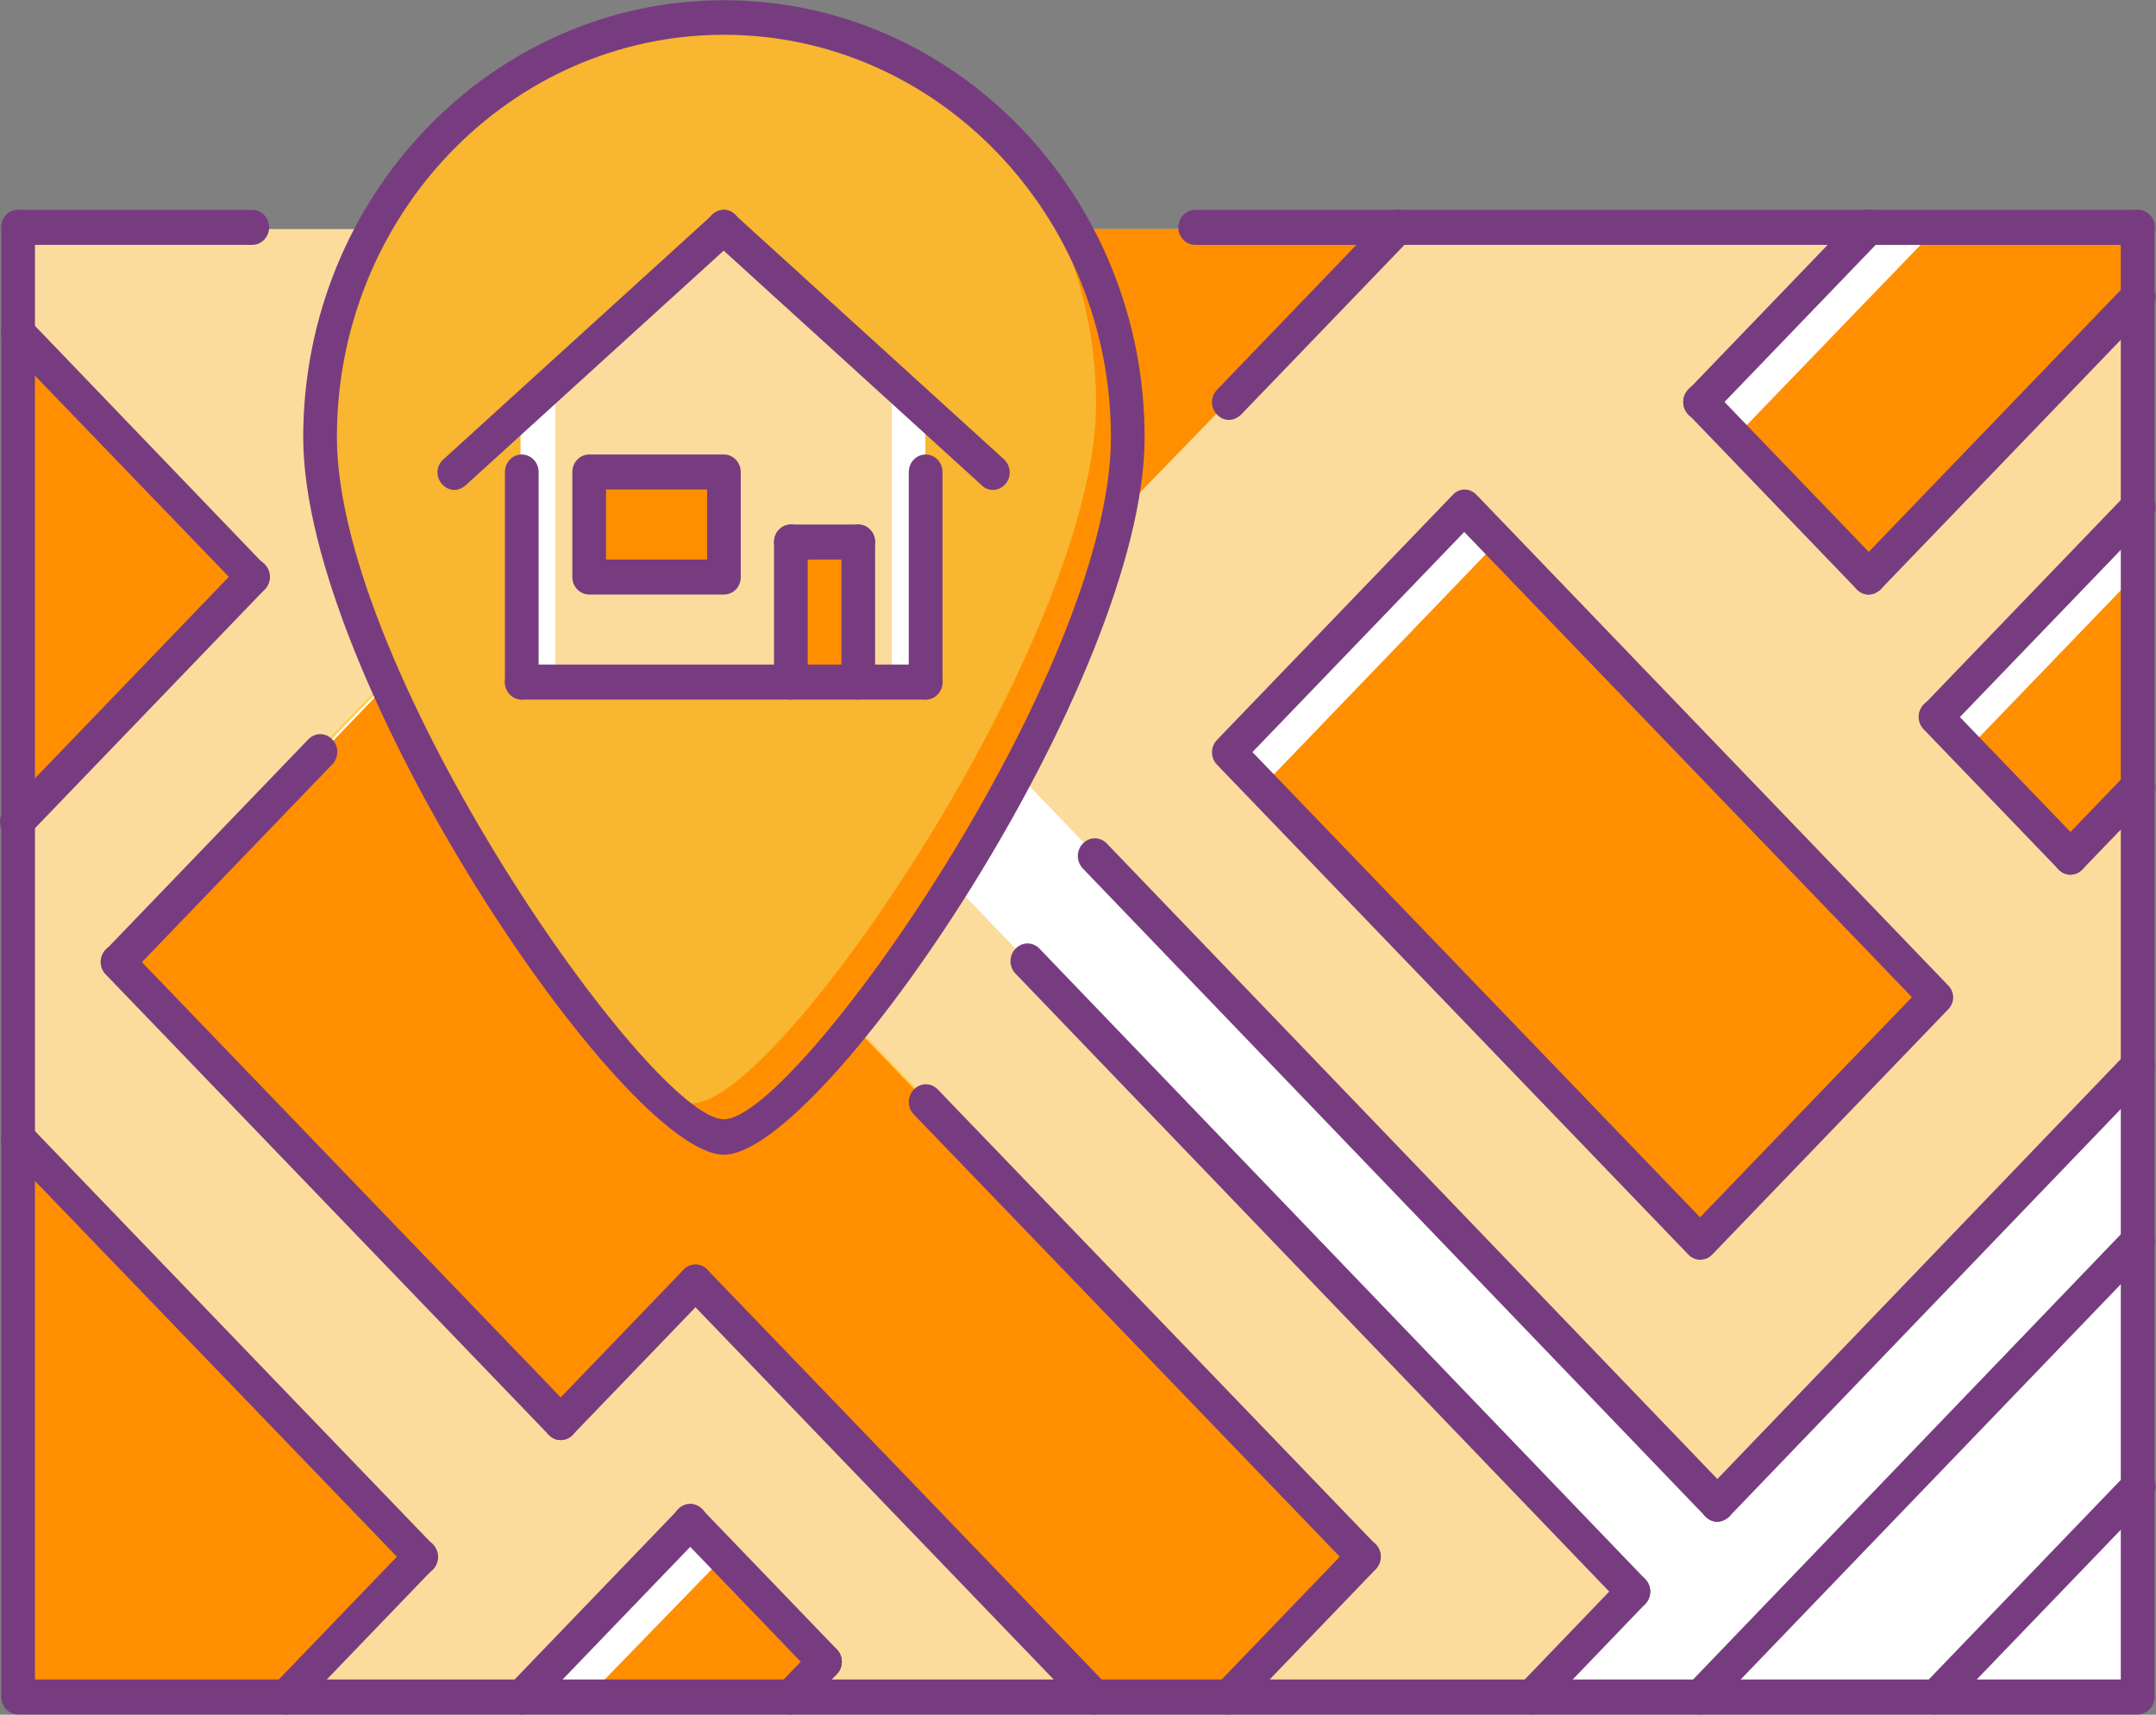 <?xml version="1.0" encoding="UTF-8"?>
<svg width="88px" height="70px" viewBox="0 0 88 70" version="1.1" xmlns="http://www.w3.org/2000/svg" xmlns:xlink="http://www.w3.org/1999/xlink">
    <rect x="0" y="0" width="88" height="70" fill="#808080" stroke="none"/>
    <!-- Generator: Sketch 52.6 (67491) - http://www.bohemiancoding.com/sketch -->
    <title>map</title>
    <desc>Created with Sketch.</desc>
    <g id="Page-1" stroke="none" stroke-width="1" fill="none" fill-rule="evenodd">
        <g id="map">
            <g id="Group" transform="translate(0.63, 9.353)" fill="#E6E9ED">
                <rect id="SVGCleanerId_0" x="0.023" y="0.026" width="86.533" height="59.883"></rect>
                <rect id="SVGCleanerId_0_1_" x="0.023" y="0.026" width="86.533" height="59.883"></rect>
            </g>
            <g id="Group" transform="translate(0.63, 24.843)" fill="#FFCE54">
                <polygon id="Path" points="16.52 38.558 11.008 44.272 0.003 44.272 0.003 21.506 0.072 21.506"></polygon>
                <polygon id="Path" points="55.065 38.558 49.571 44.272 44.06 44.272 27.749 27.363 22.255 33.076 4.119 14.293 17.898 0.026"></polygon>
            </g>
            <polygon id="Rectangle" fill="#FFFFFF" transform="translate(12.404, 32.788) rotate(135) translate(-12.404, -32.788) " points="2.512 31.989 22.335 31.606 22.297 33.587 2.474 33.97"></polygon>
            <polygon id="Path" fill="#FC6E51" points="33.679 67.72 32.313 69.123 21.404 69.123 28.216 62.109"></polygon>
            <polygon id="Path" fill="#FFFFFF" points="29.587 63.511 28.22 62.109 21.404 69.123 24.137 69.123"></polygon>
            <polygon id="Path" fill="#5D9CEC" points="87.188 60.501 87.188 69.123 79.004 69.123"></polygon>
            <polygon id="Path" fill="#3A3847" points="87.188 63.375 87.188 60.501 79.004 69.123 81.721 69.123"></polygon>
            <polygon id="Path" fill="#A0D468" points="87.188 50.564 87.188 60.549 78.989 69.123 69.404 69.123"></polygon>
            <g id="Group" transform="translate(26.912, 22.067)" fill="#FFFFFF">
                <polygon id="Path" points="60.431 28.617 42.583 47.194 45.332 47.194 60.431 31.478"></polygon>
                <polygon id="Path" points="42.583 47.194 35.712 47.194 39.835 42.903 0.017 1.457 0.017 0.026 6.871 0.026 6.871 1.457 43.27 39.327 60.431 21.465 60.431 28.617"></polygon>
            </g>
            <polygon id="Path" fill="#FC6E51" points="87.188 20.605 87.188 32.059 84.454 34.927 79.004 29.191"></polygon>
            <polygon id="Path" fill="#FFFFFF" points="87.188 20.605 79.004 29.121 80.354 30.543 87.188 23.45"></polygon>
            <polygon id="Rectangle" fill="#FFCE54" transform="translate(64.599, 35.644) rotate(135) translate(-64.599, -35.644) " points="57.935 21.905 71.799 21.637 71.263 49.383 57.399 49.651"></polygon>
            <polygon id="Rectangle" fill="#FFFFFF" transform="translate(55.684, 26.353) rotate(135) translate(-55.684, -26.353) " points="48.771 25.497 62.635 25.229 62.597 27.209 48.733 27.477"></polygon>
            <polygon id="Path" fill="#FC6E51" points="0.856 13.445 0.787 33.466 10.387 23.446"></polygon>
            <rect id="SVGCleanerId_0_2_" fill="#FCDC9C" x="0.787" y="9.353" width="86.401" height="59.916"></rect>
            <polygon id="Path" fill="#FF8F00" points="45.617 21.044 45.617 14.523 43.909 9.353 56.971 9.353"></polygon>
            <g id="Group" transform="translate(0.63, 24.843)" fill="#FFCE54">
                <polygon id="Path" points="16.52 38.558 11.008 44.272 0.003 44.272 0.003 21.506 0.072 21.506"></polygon>
                <polygon id="Path" points="55.065 38.558 49.571 44.272 44.06 44.272 27.749 27.363 22.255 33.076 4.119 14.293 17.898 0.026"></polygon>
            </g>
            <polygon id="Rectangle" fill="#FFFFFF" transform="translate(12.404, 32.788) rotate(135) translate(-12.404, -32.788) " points="2.512 31.989 22.335 31.606 22.297 33.587 2.474 33.97"></polygon>
            <polygon id="Path" fill="#FC6E51" points="33.679 67.72 32.313 69.123 21.404 69.123 28.216 62.109"></polygon>
            <polygon id="Path" fill="#FFFFFF" points="29.587 63.511 28.22 62.109 21.404 69.123 24.137 69.123"></polygon>
            <polygon id="Path" fill="#FF8F00" points="87.188 60.501 87.188 69.123 79.004 69.123"></polygon>
            <polygon id="Path" fill="#3A3847" points="87.188 63.375 87.188 60.501 79.004 69.123 81.721 69.123"></polygon>
            <g id="Group" transform="translate(26.912, 22.067)" fill="#FFFFFF">
                <polygon id="Path" points="60.431 28.617 42.583 47.194 45.332 47.194 60.431 31.478"></polygon>
                <polygon id="Path" points="42.583 47.194 35.712 47.194 39.835 42.903 0.017 1.457 0.017 0.026 6.871 0.026 6.871 1.457 43.27 39.327 60.431 21.465 60.431 28.617"></polygon>
            </g>
            <polygon id="Path" fill="#FC6E51" points="87.188 20.605 87.188 32.059 84.454 34.927 79.004 29.191"></polygon>
            <polygon id="Path" fill="#FFFFFF" points="87.188 20.605 79.004 29.121 80.354 30.543 87.188 23.45"></polygon>
            <polygon id="Path" fill="#FC6E51" points="0.856 13.445 0.787 33.466 10.387 23.446"></polygon>
            <g id="Group" transform="translate(0.787, 46.472)" fill="#FF8F00">
                <polygon id="Path" points="16.447 17.072 10.96 22.789 0.003 22.789 0.003 0.008 0.071 0.008"></polygon>
                <polygon id="Path" points="32.892 21.36 31.52 22.789 20.563 22.789 27.405 15.642"></polygon>
            </g>
            <polygon id="Path" fill="#FFFFFF" points="29.587 63.511 28.22 62.109 21.404 69.123 24.137 69.123"></polygon>
            <polygon id="Path" fill="#FFFFFF" points="87.188 60.501 87.188 69.123 79.004 69.123"></polygon>
            <polygon id="Path" fill="#FFFFFF" points="87.188 50.564 87.188 60.549 78.989 69.123 69.404 69.123"></polygon>
            <polygon id="Path" fill="#FF8F00" points="87.188 20.605 87.188 32.059 84.454 34.927 79.004 29.191"></polygon>
            <polygon id="Path" fill="#FFFFFF" points="87.188 20.605 79.004 29.121 80.354 30.543 87.188 23.45"></polygon>
            <polygon id="Path" fill="#FF8F00" points="0.856 13.445 0.787 33.466 10.387 23.446"></polygon>
            <path d="M29.509,0.731 C38.598,0.731 45.955,8.402 45.955,17.879 C45.955,27.339 33.076,46.472 29.509,46.472 C27.056,46.472 20.197,37.442 16.149,28.698 C15.223,26.713 14.452,24.746 13.92,22.904 C13.371,21.062 13.062,19.345 13.062,17.879 C13.062,8.42 20.419,0.731 29.509,0.731 Z" id="Path" fill="#F8B631"></path>
            <path d="M40.559,5.115 C43.155,8.133 44.737,12.115 44.737,16.49 C44.737,25.936 31.825,45.043 28.249,45.043 C27.63,45.043 26.719,44.472 25.653,43.454 C27.32,45.311 28.747,46.472 29.624,46.472 C33.218,46.472 46.112,27.365 46.112,17.918 C46.112,12.811 43.963,8.258 40.559,5.115 Z" id="Path" fill="#FF8F00"></path>
            <path d="M70.137,61.388 L41.456,31.566 C40.647,33.106 39.768,34.611 38.873,36.044 L66.692,64.971 L62.558,69.269 L69.448,69.269 L87.345,50.641 L87.345,43.477 L70.137,61.388 Z" id="Path" fill="#FFFFFF"></path>
            <path d="M34.891,41.942 C32.675,44.709 30.699,46.511 29.6,46.511 C27.143,46.511 20.271,37.497 16.217,28.769 C16.08,28.483 15.959,28.198 15.839,27.912 L4.879,39.3 L22.951,58.078 L28.449,52.366 L44.717,69.269 L50.215,69.269 L55.712,63.558 L34.891,41.942 Z" id="Path" fill="#FF8F00"></path>
            <polygon id="Path" fill="#FF8F00" points="76.251 23.674 69.404 16.514 76.251 9.353 87.188 9.353 87.188 12.217"></polygon>
            <g id="Group" transform="translate(21.246, 9.353)">
                <polygon id="Path" fill="#FFFFFF" points="54.993 0.026 48.122 7.151 49.496 8.576 57.741 0.026"></polygon>
                <polygon id="Path" fill="#FCDC9C" points="16.5 7.507 8.273 0.026 0.028 7.507 0.028 18.533 16.5 18.533"></polygon>
            </g>
            <polygon id="Path" fill="#FFFFFF" points="21.246 16.753 21.246 27.912 22.663 27.912 22.663 15.491"></polygon>
            <g id="Group" transform="translate(24.079, 15.491)">
                <polygon id="Path" fill="#FFFFFF" points="13.692 1.282 13.692 12.395 12.323 12.395 12.323 0.026"></polygon>
                <rect id="Rectangle" fill="#FF8F00" x="0.017" y="3.796" width="5.443" height="4.309"></rect>
                <rect id="Rectangle" fill="#FF8F00" x="8.198" y="6.65" width="2.721" height="5.691"></rect>
            </g>
            <g id="Group" transform="translate(41.233, 34.196)" fill="#773C80">
                <path d="M21.296,35.795 C21.124,35.795 20.952,35.724 20.815,35.58 C20.54,35.294 20.54,34.847 20.815,34.561 L24.938,30.269 C25.213,29.983 25.642,29.983 25.917,30.269 C26.192,30.555 26.192,31.002 25.917,31.288 L21.794,35.58 C21.657,35.724 21.485,35.795 21.296,35.795 Z" id="Path"></path>
                <path d="M28.855,27.926 C28.683,27.926 28.511,27.854 28.374,27.711 C28.099,27.425 28.099,26.978 28.374,26.692 L45.536,8.825 C45.811,8.539 46.241,8.539 46.516,8.825 C46.79,9.111 46.79,9.558 46.516,9.845 L29.353,27.711 C29.199,27.854 29.027,27.926 28.855,27.926 Z" id="Path"></path>
                <path d="M28.168,35.795 C27.996,35.795 27.824,35.724 27.687,35.58 C27.412,35.294 27.412,34.847 27.687,34.561 L45.536,15.979 C45.811,15.693 46.241,15.693 46.516,15.979 C46.79,16.265 46.79,16.712 46.516,16.998 L28.649,35.58 C28.511,35.724 28.34,35.795 28.168,35.795 Z" id="Path"></path>
                <path d="M28.855,27.926 C28.683,27.926 28.511,27.854 28.374,27.711 L2.965,1.26 C2.691,0.974 2.691,0.527 2.965,0.241 C3.24,-0.046 3.67,-0.046 3.945,0.241 L29.353,26.692 C29.628,26.978 29.628,27.425 29.353,27.711 C29.199,27.854 29.027,27.926 28.855,27.926 Z" id="Path"></path>
                <path d="M25.419,31.503 C25.247,31.503 25.076,31.431 24.938,31.288 L0.217,5.552 C-0.058,5.266 -0.058,4.819 0.217,4.533 C0.492,4.247 0.921,4.247 1.196,4.533 L25.917,30.269 C26.192,30.555 26.192,31.002 25.917,31.288 C25.78,31.431 25.591,31.503 25.419,31.503 Z" id="Path"></path>
            </g>
            <polygon id="Rectangle" fill="#FF8F00" transform="translate(64.599, 35.644) rotate(135) translate(-64.599, -35.644) " points="57.935 21.905 71.799 21.637 71.263 49.383 57.399 49.651"></polygon>
            <polygon id="Rectangle" fill="#FFFFFF" transform="translate(55.684, 26.353) rotate(135) translate(-55.684, -26.353) " points="48.771 25.497 62.635 25.229 62.597 27.209 48.733 27.477"></polygon>
            <g id="Group" fill="#773C80">
                <path d="M79.498,40.208 L60.264,20.198 C60.058,19.983 59.765,19.93 59.525,20.037 C59.439,20.073 59.37,20.126 59.301,20.198 L49.676,30.203 C49.401,30.489 49.401,30.936 49.676,31.221 L68.91,51.214 C69.047,51.357 69.219,51.428 69.391,51.428 C69.443,51.428 69.477,51.428 69.529,51.41 C69.666,51.393 69.787,51.321 69.89,51.214 L79.515,41.209 C79.653,41.066 79.722,40.887 79.722,40.708 C79.722,40.53 79.636,40.333 79.498,40.208 Z M69.391,49.695 L51.12,30.703 L59.765,21.717 L78.037,40.708 L69.391,49.695 Z" id="Shape" fill-rule="nonzero"></path>
                <path d="M84.5,35.706 C84.328,35.706 84.156,35.634 84.019,35.491 C83.744,35.206 83.744,34.759 84.019,34.473 L86.769,31.614 C87.044,31.329 87.474,31.329 87.749,31.614 C88.024,31.9 88.024,32.347 87.749,32.633 L84.999,35.491 C84.861,35.634 84.689,35.706 84.5,35.706 Z" id="Path"></path>
                <path d="M84.5,35.706 C84.328,35.706 84.156,35.634 84.019,35.491 L78.518,29.774 C78.243,29.488 78.243,29.042 78.518,28.756 C78.793,28.47 79.223,28.47 79.498,28.756 L84.999,34.473 C85.274,34.759 85.274,35.206 84.999,35.491 C84.861,35.634 84.689,35.706 84.5,35.706 Z" id="Path"></path>
                <path d="M79.017,29.989 C78.845,29.989 78.673,29.917 78.536,29.774 C78.261,29.488 78.261,29.042 78.536,28.756 L86.786,20.18 C87.061,19.894 87.491,19.894 87.766,20.18 C88.041,20.466 88.041,20.913 87.766,21.198 L79.515,29.774 C79.361,29.917 79.189,29.989 79.017,29.989 Z" id="Path"></path>
                <path d="M55.657,64.274 C55.485,64.274 55.314,64.203 55.176,64.06 L37.3,45.497 C37.025,45.211 37.025,44.764 37.3,44.478 C37.575,44.192 38.004,44.192 38.279,44.478 L56.139,63.041 C56.414,63.327 56.414,63.774 56.139,64.06 C56.001,64.203 55.829,64.274 55.657,64.274 Z" id="Path"></path>
                <path d="M50.157,69.991 C49.985,69.991 49.813,69.92 49.676,69.777 C49.401,69.491 49.401,69.044 49.676,68.759 L55.176,63.041 C55.451,62.755 55.881,62.755 56.156,63.041 C56.431,63.327 56.431,63.774 56.156,64.06 L50.655,69.777 C50.501,69.92 50.329,69.991 50.157,69.991 Z" id="Path"></path>
                <path d="M4.813,39.994 C4.641,39.994 4.469,39.922 4.332,39.779 C4.057,39.494 4.057,39.047 4.332,38.761 L12.582,30.185 C12.857,29.899 13.287,29.899 13.562,30.185 C13.837,30.471 13.837,30.918 13.562,31.204 L5.311,39.779 C5.157,39.922 4.985,39.994 4.813,39.994 Z" id="Path"></path>
                <path d="M22.878,58.789 C22.706,58.789 22.535,58.718 22.397,58.575 L4.314,39.779 C4.039,39.494 4.039,39.047 4.314,38.761 C4.589,38.475 5.019,38.475 5.294,38.761 L23.377,57.556 C23.652,57.842 23.652,58.289 23.377,58.575 C23.239,58.718 23.067,58.789 22.878,58.789 Z" id="Path"></path>
                <path d="M22.878,58.789 C22.706,58.789 22.535,58.718 22.397,58.575 C22.122,58.289 22.122,57.842 22.397,57.556 L27.897,51.839 C28.172,51.553 28.602,51.553 28.877,51.839 C29.152,52.125 29.152,52.572 28.877,52.858 L23.377,58.575 C23.239,58.718 23.067,58.789 22.878,58.789 Z" id="Path"></path>
                <path d="M44.657,69.991 C44.485,69.991 44.313,69.92 44.175,69.777 L27.897,52.858 C27.622,52.572 27.622,52.125 27.897,51.839 C28.172,51.553 28.602,51.553 28.877,51.839 L45.155,68.759 C45.43,69.044 45.43,69.491 45.155,69.777 C45,69.92 44.828,69.991 44.657,69.991 Z" id="Path"></path>
                <path d="M32.281,69.991 C32.109,69.991 31.937,69.92 31.799,69.777 C31.524,69.491 31.524,69.044 31.799,68.759 L33.174,67.329 C33.449,67.043 33.879,67.043 34.154,67.329 C34.429,67.615 34.429,68.062 34.154,68.348 L32.779,69.777 C32.642,69.92 32.47,69.991 32.281,69.991 Z" id="Path"></path>
                <path d="M33.656,68.562 C33.484,68.562 33.312,68.491 33.174,68.348 L27.674,62.63 C27.399,62.345 27.399,61.898 27.674,61.612 C27.949,61.326 28.379,61.326 28.654,61.612 L34.154,67.329 C34.429,67.615 34.429,68.062 34.154,68.348 C34.017,68.491 33.845,68.562 33.656,68.562 Z" id="Path"></path>
                <path d="M21.297,69.991 C21.125,69.991 20.953,69.92 20.816,69.777 C20.541,69.491 20.541,69.044 20.816,68.759 L27.691,61.612 C27.966,61.326 28.396,61.326 28.671,61.612 C28.946,61.898 28.946,62.345 28.671,62.63 L21.795,69.777 C21.641,69.92 21.469,69.991 21.297,69.991 Z" id="Path"></path>
                <path d="M17.172,64.274 C17,64.274 16.828,64.203 16.69,64.06 L0.258,46.997 C-0.017,46.712 -0.017,46.265 0.258,45.979 C0.533,45.693 0.963,45.693 1.238,45.979 L17.67,63.059 C17.945,63.345 17.945,63.792 17.67,64.078 C17.533,64.203 17.344,64.274 17.172,64.274 Z" id="Path"></path>
                <path d="M11.671,69.991 C11.499,69.991 11.327,69.92 11.19,69.777 C10.915,69.491 10.915,69.044 11.19,68.759 L16.69,63.041 C16.965,62.755 17.395,62.755 17.67,63.041 C17.945,63.327 17.945,63.774 17.67,64.06 L12.17,69.777 C12.032,69.92 11.843,69.991 11.671,69.991 Z" id="Path"></path>
                <path d="M10.313,24.271 C10.141,24.271 9.97,24.2 9.832,24.057 L0.258,14.123 C-0.017,13.837 -0.017,13.391 0.258,13.105 C0.533,12.819 0.963,12.819 1.238,13.105 L10.795,23.057 C11.07,23.342 11.07,23.789 10.795,24.075 C10.657,24.2 10.485,24.271 10.313,24.271 Z" id="Path"></path>
                <path d="M0.688,34.277 C0.516,34.277 0.344,34.205 0.206,34.062 C-0.069,33.776 -0.069,33.33 0.206,33.044 L9.832,23.039 C10.107,22.753 10.537,22.753 10.812,23.039 C11.087,23.324 11.087,23.771 10.812,24.057 L1.186,34.062 C1.031,34.205 0.859,34.277 0.688,34.277 Z" id="Path"></path>
                <path d="M69.391,17.143 C69.219,17.143 69.047,17.071 68.91,16.928 C68.635,16.642 68.635,16.196 68.91,15.91 L75.785,8.763 C76.06,8.478 76.49,8.478 76.765,8.763 C77.04,9.049 77.04,9.496 76.765,9.782 L69.89,16.928 C69.735,17.071 69.563,17.143 69.391,17.143 Z" id="Path"></path>
                <path d="M50.157,17.143 C49.985,17.143 49.813,17.071 49.676,16.928 C49.401,16.642 49.401,16.196 49.676,15.91 L56.551,8.763 C56.826,8.478 57.256,8.478 57.531,8.763 C57.806,9.049 57.806,9.496 57.531,9.782 L50.655,16.928 C50.501,17.071 50.329,17.143 50.157,17.143 Z" id="Path"></path>
                <path d="M79.017,69.991 C78.845,69.991 78.673,69.92 78.536,69.777 C78.261,69.491 78.261,69.044 78.536,68.759 L86.786,60.183 C87.061,59.897 87.491,59.897 87.766,60.183 C88.041,60.469 88.041,60.915 87.766,61.201 L79.515,69.777 C79.361,69.92 79.189,69.991 79.017,69.991 Z" id="Path"></path>
                <path d="M76.267,24.271 C76.095,24.271 75.923,24.2 75.785,24.057 L68.91,16.91 C68.635,16.625 68.635,16.178 68.91,15.892 C69.185,15.606 69.615,15.606 69.89,15.892 L76.765,23.039 C77.04,23.324 77.04,23.771 76.765,24.057 C76.61,24.2 76.439,24.271 76.267,24.271 Z" id="Path"></path>
                <path d="M76.267,24.271 C76.095,24.271 75.923,24.2 75.785,24.057 C75.51,23.771 75.51,23.324 75.785,23.039 L86.786,11.604 C87.061,11.318 87.491,11.318 87.766,11.604 C88.041,11.89 88.041,12.337 87.766,12.623 L76.765,24.057 C76.61,24.2 76.439,24.271 76.267,24.271 Z" id="Path"></path>
                <path d="M87.25,69.991 L0.739,69.991 C0.361,69.991 0.052,69.67 0.052,69.277 L0.052,9.282 C0.052,8.889 0.361,8.567 0.739,8.567 C1.117,8.567 1.427,8.889 1.427,9.282 L1.427,68.562 L86.563,68.562 L86.563,9.282 C86.563,8.889 86.872,8.567 87.25,8.567 C87.629,8.567 87.938,8.889 87.938,9.282 L87.938,69.277 C87.938,69.67 87.629,69.991 87.25,69.991 Z" id="Path"></path>
                <path d="M29.548,47.14 C25.491,47.14 12.376,27.773 12.376,17.857 C12.376,8.013 20.077,0.009 29.548,0.009 C39.019,0.009 46.719,8.013 46.719,17.857 C46.719,27.773 33.604,47.14 29.548,47.14 Z M29.548,1.42 C20.833,1.42 13.751,8.781 13.751,17.84 C13.751,27.416 26.591,45.693 29.548,45.693 C32.504,45.693 45.344,27.416 45.344,17.857 C45.344,8.799 38.262,1.42 29.548,1.42 Z" id="Shape" fill-rule="nonzero"></path>
                <path d="M10.296,9.996 L0.739,9.996 C0.361,9.996 0.052,9.675 0.052,9.282 C0.052,8.889 0.361,8.567 0.739,8.567 L10.296,8.567 C10.674,8.567 10.984,8.889 10.984,9.282 C10.984,9.675 10.674,9.996 10.296,9.996 Z" id="Path"></path>
                <path d="M87.25,9.996 L48.782,9.996 C48.404,9.996 48.094,9.675 48.094,9.282 C48.094,8.889 48.404,8.567 48.782,8.567 L87.268,8.567 C87.646,8.567 87.955,8.889 87.955,9.282 C87.955,9.675 87.629,9.996 87.25,9.996 Z" id="Path"></path>
                <path d="M18.547,20.001 C18.358,20.001 18.169,19.912 18.031,19.751 C17.773,19.448 17.808,19.001 18.1,18.751 L29.101,8.746 C29.393,8.478 29.823,8.513 30.063,8.817 C30.321,9.121 30.287,9.567 29.994,9.818 L18.994,19.823 C18.873,19.93 18.701,20.001 18.547,20.001 Z" id="Path"></path>
                <path d="M40.531,20.001 C40.376,20.001 40.205,19.948 40.084,19.823 L29.083,9.818 C28.791,9.55 28.774,9.103 29.015,8.817 C29.273,8.513 29.702,8.495 29.977,8.746 L40.978,18.751 C41.27,19.019 41.288,19.465 41.047,19.751 C40.909,19.912 40.72,20.001 40.531,20.001 Z" id="Path"></path>
                <path d="M21.297,28.559 C20.919,28.559 20.609,28.238 20.609,27.845 L20.609,19.269 C20.609,18.876 20.919,18.554 21.297,18.554 C21.675,18.554 21.984,18.876 21.984,19.269 L21.984,27.845 C21.984,28.238 21.675,28.559 21.297,28.559 Z" id="Path"></path>
                <path d="M37.781,28.559 L21.297,28.559 C20.919,28.559 20.609,28.238 20.609,27.845 C20.609,27.452 20.919,27.13 21.297,27.13 L37.781,27.13 C38.159,27.13 38.469,27.452 38.469,27.845 C38.469,28.238 38.159,28.559 37.781,28.559 Z" id="Path"></path>
                <path d="M37.781,28.559 C37.403,28.559 37.093,28.238 37.093,27.845 L37.093,19.269 C37.093,18.876 37.403,18.554 37.781,18.554 C38.159,18.554 38.469,18.876 38.469,19.269 L38.469,27.845 C38.469,28.238 38.159,28.559 37.781,28.559 Z" id="Path"></path>
                <path d="M32.281,28.559 C31.902,28.559 31.593,28.238 31.593,27.845 L31.593,22.127 C31.593,21.734 31.902,21.413 32.281,21.413 C32.659,21.413 32.968,21.734 32.968,22.127 L32.968,27.845 C32.968,28.238 32.676,28.559 32.281,28.559 Z" id="Path"></path>
                <path d="M35.031,28.559 C34.653,28.559 34.343,28.238 34.343,27.845 L34.343,22.127 C34.343,21.734 34.653,21.413 35.031,21.413 C35.409,21.413 35.718,21.734 35.718,22.127 L35.718,27.845 C35.718,28.238 35.409,28.559 35.031,28.559 Z" id="Path"></path>
                <path d="M29.548,24.271 L24.047,24.271 C23.669,24.271 23.36,23.95 23.36,23.557 L23.36,19.269 C23.36,18.876 23.669,18.554 24.047,18.554 L29.548,18.554 C29.926,18.554 30.235,18.876 30.235,19.269 L30.235,23.557 C30.235,23.968 29.926,24.271 29.548,24.271 Z M24.735,22.842 L28.86,22.842 L28.86,19.983 L24.735,19.983 L24.735,22.842 Z" id="Shape" fill-rule="nonzero"></path>
                <path d="M35.031,22.842 L32.281,22.842 C31.902,22.842 31.593,22.521 31.593,22.127 C31.593,21.734 31.902,21.413 32.281,21.413 L35.031,21.413 C35.409,21.413 35.718,21.734 35.718,22.127 C35.718,22.521 35.409,22.842 35.031,22.842 Z" id="Path"></path>
            </g>
        </g>
    </g>
</svg>